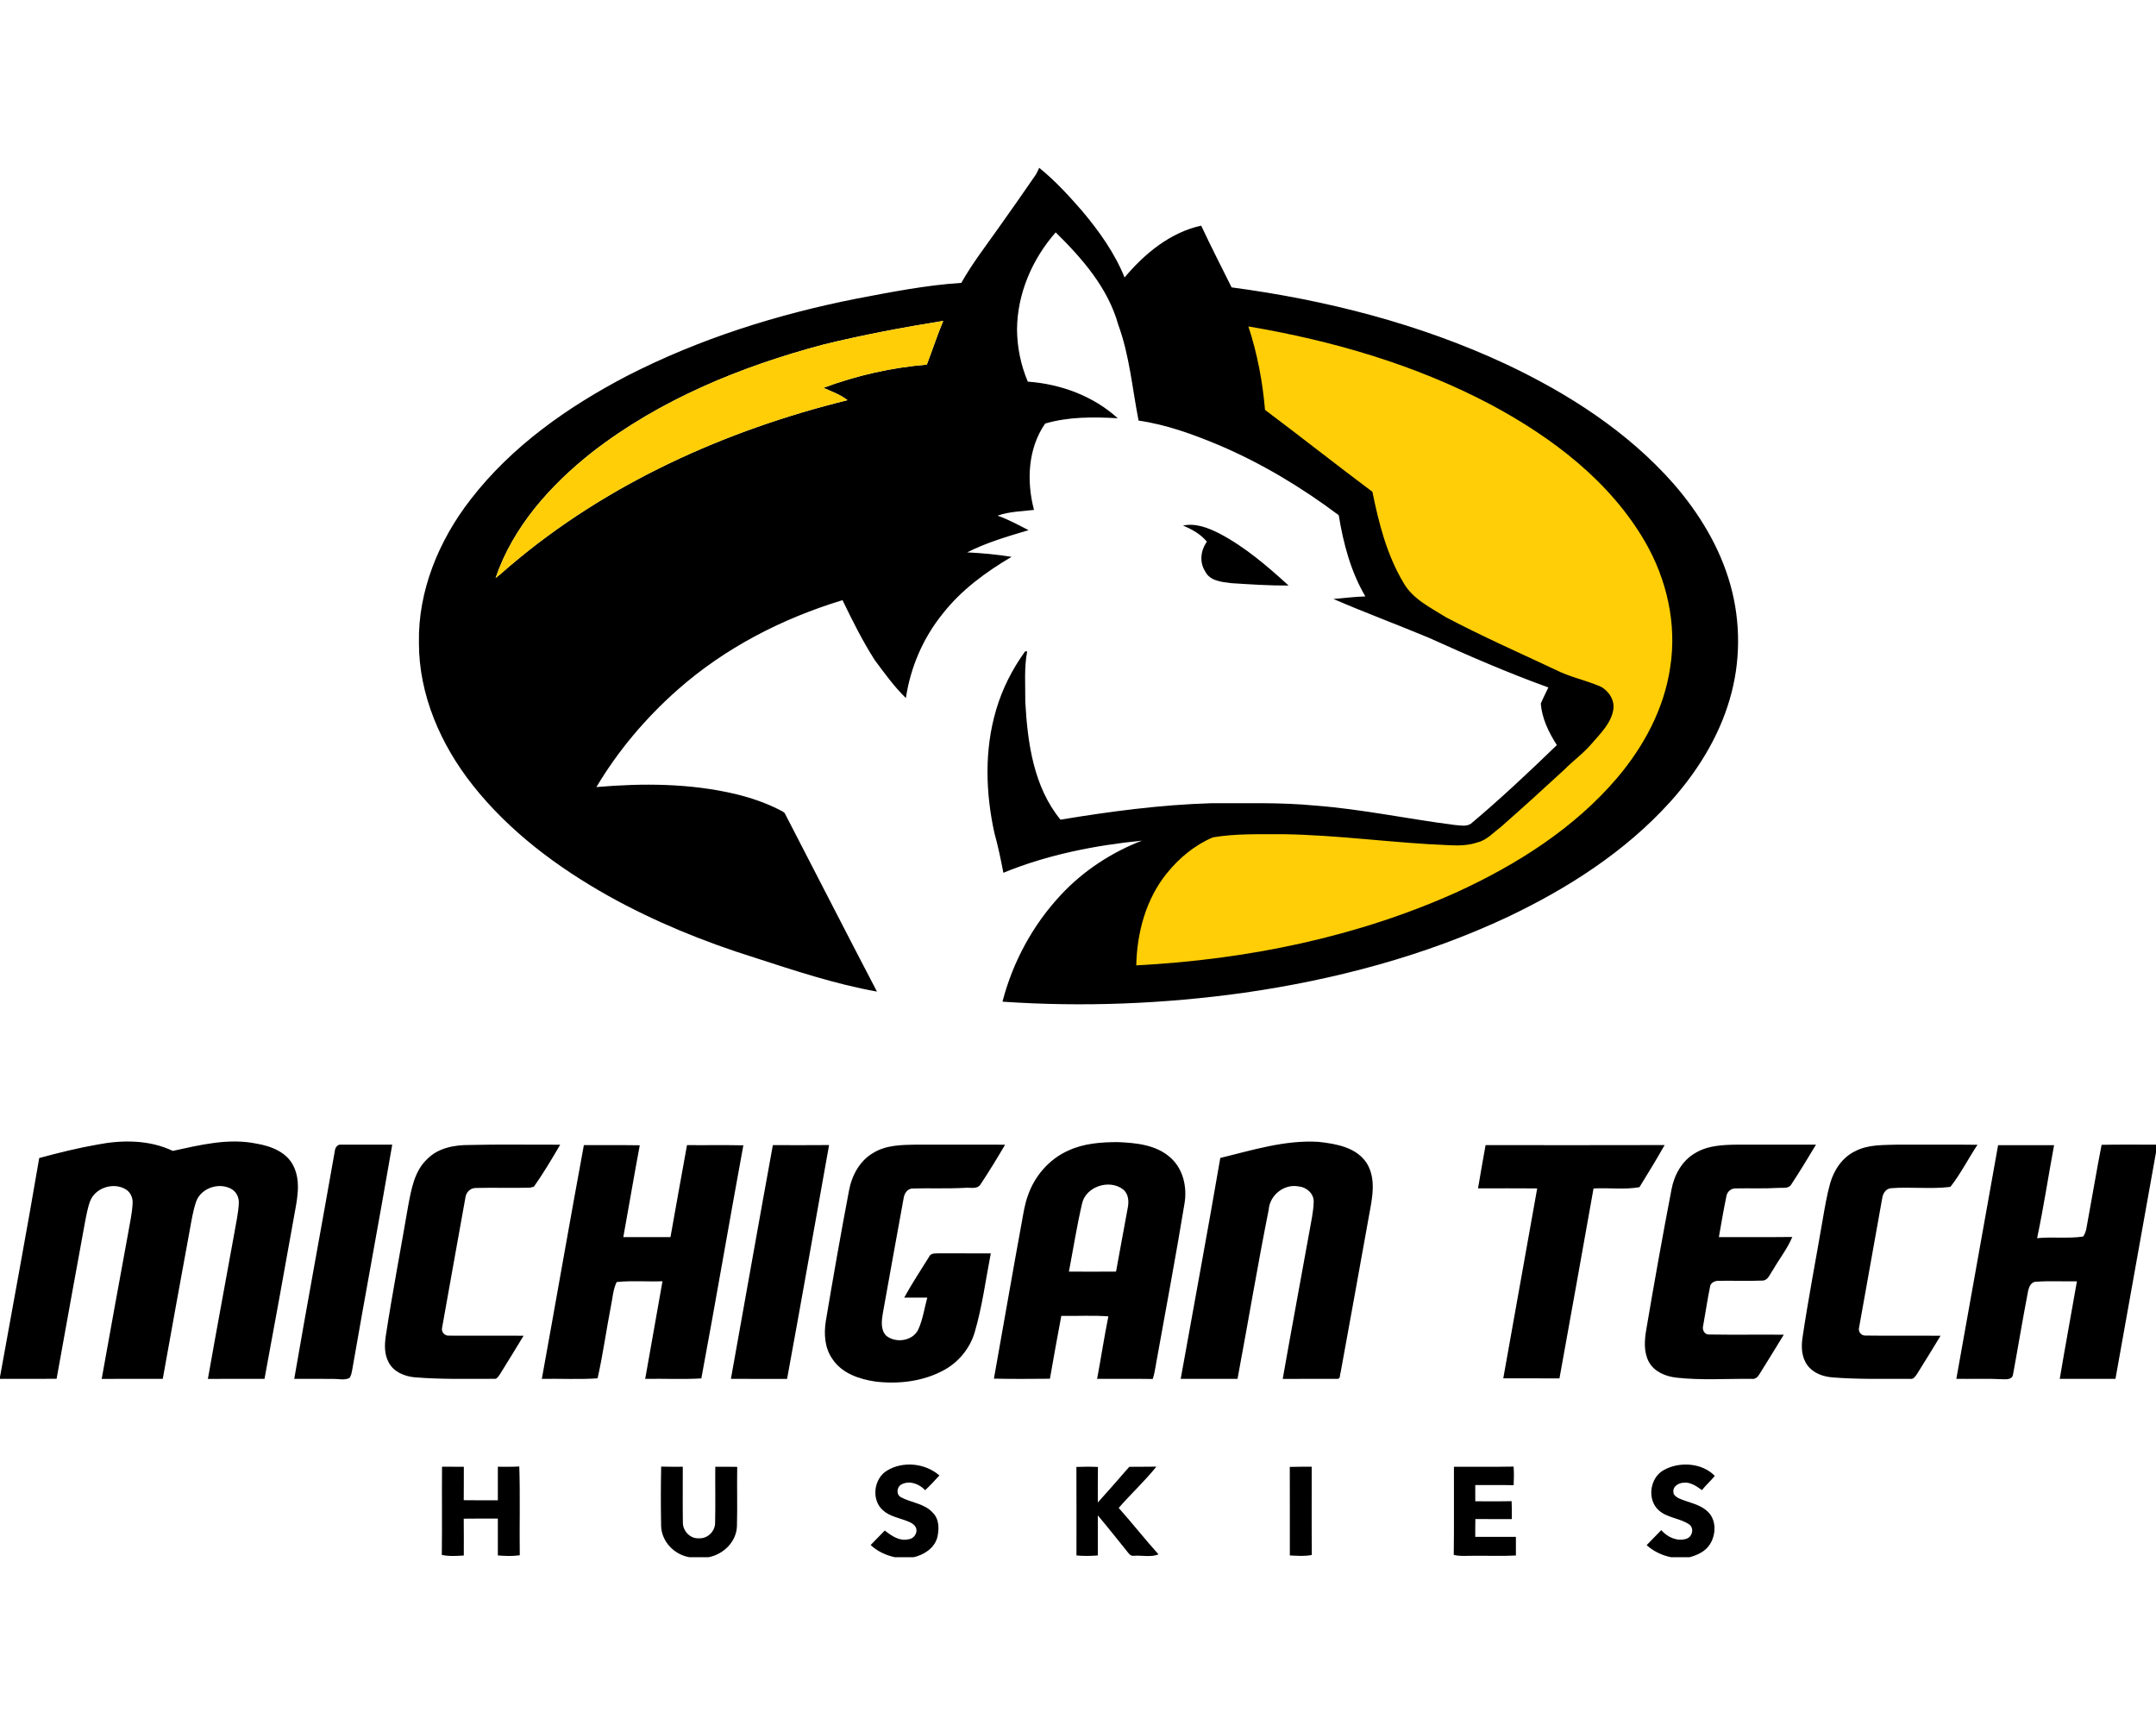 <?xml version="1.0" encoding="UTF-8"?>
<!DOCTYPE svg PUBLIC "-//W3C//DTD SVG 1.1//EN" "http://www.w3.org/Graphics/SVG/1.1/DTD/svg11.dtd">
<!-- Creator: CorelDRAW -->
<svg xmlns="http://www.w3.org/2000/svg" xml:space="preserve" width="2000px" height="1600px" version="1.1" style="shape-rendering:geometricPrecision; text-rendering:geometricPrecision; image-rendering:optimizeQuality; fill-rule:evenodd; clip-rule:evenodd"
viewBox="0 0 2000 1600"
 xmlns:xlink="http://www.w3.org/1999/xlink">
 <defs>
  <style type="text/css">
   <![CDATA[
    .fil0 {fill:black;fill-rule:nonzero}
    .fil1 {fill:#FFCE06;fill-rule:nonzero}
   ]]>
  </style>
 </defs>
 <g id="Capa_x0020_1">
  <g id="Michigan_x0020_Tech_x0020_Huskies.cdr">
   <path class="fil0" d="M964 155.65c14.64,11.8 27.46,25.82 39.81,40 15.72,18.7 30.22,38.92 39.39,61.73 18.53,-22.11 42.32,-41.77 71.07,-48.09 9.03,19.27 18.72,38.21 28.22,57.27 87.48,11.63 174.14,33.72 254.31,71.09 57.71,27.2 112.83,62.5 155.32,110.64 23.96,27.43 43.43,59.36 53.2,94.65 9.57,34.42 9.37,71.54 -0.79,105.81 -10.45,35.78 -30.79,68.07 -55.67,95.57 -41.55,45.78 -94.53,79.7 -150.05,106.09 -77.32,36.36 -160.81,58.39 -245.22,70.48 -74,10.27 -149.08,13.32 -223.64,8.2 9.54,-36.84 28.2,-71.33 54.24,-99.12 20.73,-22.26 46.76,-39.26 75.08,-50.25 -43.83,4.43 -87.62,13.04 -128.51,29.82 -2.33,-12.52 -5.01,-24.96 -8.38,-37.23 -8.13,-37.28 -9.28,-76.87 1.63,-113.74 5.68,-19.53 15.01,-37.87 26.9,-54.35 0.48,-0.01 1.46,-0.07 1.95,-0.09 -2.94,15.31 -1.63,31.12 -1.76,46.64 2.06,38.07 7.67,79.05 32.67,109.51 46.22,-7.67 92.78,-13.83 139.64,-15.26 32.1,0.18 64.28,-0.95 96.29,2.16 43.58,3.28 86.39,12.5 129.67,18 4.98,0.29 10.65,1.83 15.14,-1.18 27.59,-23.17 53.83,-47.88 79.71,-72.92 -7.5,-11.57 -13.74,-24.52 -14.93,-38.41 2.08,-5.13 4.72,-10.01 7.03,-15.04 -37.73,-13.6 -74.53,-29.64 -111.08,-46.17 -29.33,-12.21 -59.13,-23.3 -88.31,-35.89 9.88,-0.85 19.72,-2.07 29.65,-2.37 -13.57,-23 -20.43,-49.16 -24.71,-75.33 -34.27,-25.71 -71.24,-47.97 -110.67,-64.79 -24.13,-10.12 -49.01,-19.22 -75.01,-22.97 -5.86,-29.75 -8.35,-60.33 -18.87,-88.98 -9.48,-33.97 -33.36,-61.41 -58.02,-85.6 -21.77,24.75 -35.68,56.97 -35.87,90.16 0.15,16.54 3.53,33.07 10.01,48.3 30.39,2.17 60.74,13.27 83.43,33.95 -22.49,-1.25 -45.58,-1.51 -67.37,4.94 -16.06,23.26 -17.32,53.42 -10.33,80.07 -11.27,1.4 -23.07,1.47 -33.8,5.34 10.01,3.5 19.34,8.63 28.77,13.46 -19.32,5.76 -38.95,11.44 -56.97,20.6 13.8,0.66 27.56,1.96 41.21,4.13 -23.85,14.06 -46.64,30.74 -63.85,52.7 -18.17,22.41 -29.97,49.77 -34.19,78.29 -10.9,-10.56 -19.79,-23.02 -28.84,-35.16 -11.39,-17.74 -20.77,-36.68 -29.95,-55.63 -56.03,16.99 -109.28,44.38 -153.22,83.34 -29.4,25.98 -55,56.29 -75.08,90.01 43.02,-3.71 86.9,-3.51 129.11,6.48 14,3.4 27.76,8.02 40.6,14.59 1.9,1.14 4.52,1.76 5.45,4.04 28.4,54.83 56.47,109.86 85.09,164.58 -38.97,-6.96 -76.69,-19.57 -114.27,-31.73 -46.53,-14.59 -91.94,-33.1 -134.57,-56.83 -47.58,-26.67 -92.33,-60.02 -126.3,-103.07 -29.56,-37.4 -49.84,-83.7 -49.75,-131.93 -0.9,-48.24 18.55,-94.97 47.77,-132.67 38.1,-49.48 90.31,-86.13 145.22,-114.8 66.92,-34.36 139.32,-57.13 212.97,-71.69 32.18,-6.12 64.45,-12.51 97.19,-14.62 9.97,-17.8 22.53,-33.91 34.23,-50.56 11.56,-16.34 23.17,-32.67 34.44,-49.2 1.51,-2.15 2.46,-4.62 3.57,-6.97zm-350.71 1260.02c-0.34,-18.44 -0.36,-36.91 0.04,-55.35 6.67,0.17 13.34,0.19 20.04,0.13 0.09,17.36 -0.19,34.74 0.09,52.11 0.21,7.84 7.01,14.89 15.08,14.25 7.95,0.39 14.82,-6.47 14.82,-14.35 0.43,-17.32 0.01,-34.66 0.16,-51.99 6.79,-0.05 13.56,-0.02 20.34,0.1 -0.3,18.34 0.25,36.7 -0.24,55.04 -0.55,14.48 -12.42,26.03 -26.22,28.75l-17.91 0c-13.95,-2.32 -25.64,-14.37 -26.2,-28.69zm-203.45 26.56c0.38,-27.28 -0.04,-54.54 0.21,-81.81 6.74,0.07 13.47,0.03 20.22,0.07 -0.05,10.31 0.06,20.64 -0.09,30.99 10.55,0.21 21.09,0.04 31.65,0.1 0,-10.39 0,-20.76 0,-31.13 6.63,0 13.27,0.17 19.89,-0.22 0.9,27.41 0.07,54.89 0.43,82.34 -6.75,0.98 -13.55,0.69 -20.32,0.17 0,-11.41 0,-22.81 0,-34.2 -10.56,0.04 -21.1,-0.11 -31.65,0.09 0.17,11.39 0.04,22.78 0.07,34.16 -6.8,0.44 -13.7,0.93 -20.41,-0.56zm1134.04 -78.95c14.48,-7.86 35.25,-6.37 46.85,5.68 -3.77,4.58 -8.24,8.53 -11.94,13.17 -5.2,-3.71 -11.06,-7.95 -17.81,-6.78 -4.28,0.39 -9.4,3.67 -8.63,8.53 -0.15,2.79 2.58,4.57 4.77,5.75 9.01,4.15 19.73,5.34 27.14,12.54 8.07,7.69 7.67,21.04 2.07,30.03 -4.11,6.71 -11.63,10.2 -18.94,12.16l-17.34 0c-8.35,-1.72 -16.21,-5.47 -22.55,-11.18 4.56,-4.58 8.96,-9.33 13.54,-13.91 5.65,6.44 14.78,10.8 23.35,7.99 5.62,-1.74 7.52,-10.07 2.38,-13.44 -8.71,-5.83 -20.36,-5.84 -28.26,-13.16 -11.04,-10.1 -7.9,-30.61 5.37,-37.38zm-195.15 -2.81c18.45,-0.09 36.91,0.19 55.36,-0.15 0.38,5.73 0.34,11.48 0.04,17.25 -11.88,-0.26 -23.73,-0.08 -35.61,-0.13 -0.02,5.01 -0.02,10.03 0,15.06 11.24,-0.04 22.49,0.15 33.72,-0.11 0.23,5.52 0.27,11.08 0.19,16.62 -11.27,-0.04 -22.54,0.08 -33.81,-0.07 -0.12,5.52 -0.14,11.04 -0.1,16.57 12.57,0 25.13,0 37.7,0 -0.02,5.75 -0.02,11.51 0,17.28 -13.82,0.72 -27.65,0.06 -41.47,0.28 -5.41,0.02 -10.91,0.53 -16.19,-0.86 0.38,-27.24 0.06,-54.5 0.17,-81.74zm-152.27 0.14c6.76,-0.25 13.53,-0.12 20.32,-0.16 0.09,27.28 -0.15,54.56 0.11,81.83 -6.71,1.42 -13.59,0.74 -20.38,0.46 -0.05,-27.38 0.08,-54.76 -0.05,-82.13zm-197.95 0.03c6.65,-0.28 13.31,-0.32 19.98,0.02 -0.22,10.99 -0.07,21.98 -0.11,32.97 9.9,-10.89 19.49,-22.04 29.18,-33.1 8.39,-0.15 16.78,0.04 25.16,-0.17 -10.82,13.44 -23.6,25.26 -34.96,38.27 12.55,14.15 24.28,29.03 36.91,43.11 -7.02,2.9 -15.27,0.73 -22.78,1.3 -3.54,0.6 -5.25,-2.81 -7.14,-5.04 -8.75,-10.84 -17.38,-21.79 -26.37,-32.42 -0.02,12.39 0.02,24.77 0,37.17 -6.6,0.51 -13.23,0.64 -19.81,-0.01 -0.02,-27.38 0.09,-54.73 -0.06,-82.1zm-175.74 3.43c14.86,-9.1 35.55,-6.97 48.64,4.47 -4.23,4.71 -8.56,9.31 -13.18,13.65 -5.28,-5.51 -13.74,-9.14 -21.15,-5.73 -5.13,1.83 -6.32,9.89 -1.11,12.38 9.48,5.09 21.6,5.68 29.16,14.1 6.29,5.96 6.2,15.59 4.26,23.43 -2.91,9.81 -12.35,15.88 -21.91,17.99l-17.51 0c-8.27,-1.83 -16.11,-5.47 -22.32,-11.31 4.34,-4.51 8.77,-8.94 13.1,-13.43 6.15,4.79 13.52,10.09 21.78,8.15 4.69,-0.3 8.46,-5.05 7.5,-9.67 -0.93,-3.77 -4.64,-5.68 -7.92,-7.01 -7.86,-3.21 -16.91,-4.49 -23.32,-10.48 -10.7,-9.69 -8.25,-29.15 3.98,-36.54zm1030.76 -301.9c17.31,-0.02 34.61,-0.02 51.92,0.02 -5.34,28.74 -9.71,57.68 -15.74,86.27 14.17,-1.46 28.54,0.57 42.68,-1.52 3.31,-4.51 3.35,-10.39 4.5,-15.65 4.28,-23.13 8.12,-46.35 12.65,-69.44 16.81,-0.34 33.63,-0.08 50.46,-0.15l0 7.14c-12.53,70.03 -25.03,140.08 -37.61,210.11 -17.24,0 -34.47,0.01 -51.68,-0.02 5.07,-30.2 10.69,-60.3 15.93,-90.46 -12.6,0.26 -25.23,-0.53 -37.78,0.37 -5.37,0.13 -7.05,5.83 -7.8,10.16 -4.87,25.22 -9.01,50.6 -13.69,75.86 -0.41,4.24 -5.26,4.69 -8.59,4.46 -14.65,-0.75 -29.33,-0.22 -44,-0.37 12.89,-72.26 25.82,-144.51 38.75,-216.78zm-132.49 5.56c12.21,-6.39 26.33,-5.56 39.7,-6.05 24.54,0.11 49.1,-0.15 73.66,0.15 -8.57,12.87 -15.59,26.92 -25.14,39.06 -18.19,2.26 -36.84,-0.21 -55.12,1.22 -4.83,0.46 -7.56,4.98 -8.13,9.37 -7.05,40 -14.4,79.94 -21.45,119.93 -1.03,3.69 1.85,7.42 5.71,7.35 23.28,0.36 46.58,-0.04 69.88,0.19 -7.05,11.74 -14.31,23.37 -21.54,35 -1.57,2.26 -3.28,5.56 -6.6,5 -23.92,-0.1 -47.86,0.54 -71.73,-1.34 -8.82,-0.59 -18.11,-3.85 -23.54,-11.16 -5.5,-7.3 -5.99,-17.02 -4.66,-25.73 5.43,-36.51 12.48,-72.76 18.68,-109.16 2.02,-11.5 3.87,-23.08 7.07,-34.33 3.58,-12.27 11.39,-23.9 23.21,-29.5zm-148.71 1.92c11.8,-7.31 26.05,-7.78 39.51,-7.95 24.24,0.02 48.5,-0.04 72.74,0.02 -7.46,12.4 -14.93,24.82 -22.92,36.89 -2.53,4.31 -8.18,2.81 -12.27,3.22 -13.18,0.77 -26.35,0.17 -39.53,0.47 -4.28,-0.04 -7.77,3.19 -8.39,7.37 -2.66,12.52 -4.71,25.17 -6.97,37.78 22.69,-0.04 45.41,0.17 68.1,-0.12 -4.45,10.79 -11.93,20.12 -17.72,30.26 -2.98,3.75 -4.54,10.37 -10.33,10.2 -13.23,0.54 -26.5,0.02 -39.75,0.2 -3.6,-0.24 -8.2,1.64 -8.54,5.73 -2.43,11.88 -4.15,23.89 -6.32,35.82 -1.17,3.75 1.13,8.48 5.53,8.26 23.07,0.37 46.16,-0.02 69.25,0.18 -7.54,12.24 -14.96,24.53 -22.62,36.67 -1.49,2.6 -3.96,4.84 -7.2,4.3 -23.33,-0.25 -46.73,1.47 -69.99,-1.15 -9.88,-1.15 -20.34,-5.45 -25.33,-14.54 -4.96,-9.23 -4.13,-20.24 -2.4,-30.21 7.35,-43.36 15.08,-86.64 23.38,-129.81 2.5,-13.42 9.69,-26.57 21.77,-33.59zm-194.25 -7.52c55.38,0.02 110.74,0.12 166.11,-0.05 -7.47,13.21 -15.41,26.14 -23.36,39.07 -13.99,2.53 -28.44,0.36 -42.6,1.21 -10.48,58.73 -20.94,117.47 -31.61,176.17 -17.38,-0.15 -34.74,-0.02 -52.12,-0.06 10.46,-58.73 20.92,-117.45 31.46,-176.17 -18.31,-0.15 -36.61,-0.07 -54.89,-0.04 2.22,-13.4 4.65,-26.74 7.01,-40.13zm-567.56 6.96c11.87,-7.13 26.13,-7.15 39.53,-7.41 27.42,0.06 54.87,-0.06 82.32,0.06 -7.28,12.49 -14.86,24.82 -22.83,36.87 -3.06,4.8 -9.6,2.65 -14.29,3.14 -16.23,0.91 -32.48,0.16 -48.71,0.63 -5.03,0.07 -7.75,4.9 -8.35,9.33 -6.56,35.38 -12.76,70.86 -19.21,106.27 -1.17,6.9 -2.28,15.31 3,20.85 8.82,7.34 24.62,5.11 29.8,-5.56 4.32,-9.42 5.68,-19.81 8.43,-29.72 -7.15,-0.02 -14.29,0 -21.42,0.01 7.09,-12.95 15.27,-25.27 23.06,-37.81 1.45,-3.64 5.78,-3.07 8.97,-3.24 16.1,0.05 32.18,0.02 48.28,0.04 -4.77,24.52 -7.92,49.42 -15.01,73.44 -4.39,14.57 -14.59,27.12 -27.86,34.51 -19.34,10.78 -42.36,13.55 -64.09,10.95 -15.06,-2.18 -31.29,-7.67 -40,-21.01 -7.16,-10.11 -7.95,-23.17 -6.09,-35.03 6.75,-40.28 13.82,-80.49 21.42,-120.6 2.54,-14.29 10.04,-28.45 23.05,-35.72zm-93.59 -6.96c17.38,0.02 34.76,0.13 52.16,-0.05 -13.01,72.28 -25.66,144.65 -38.97,216.9 -17.36,-0.07 -34.74,-0.02 -52.1,-0.03 12.99,-72.28 25.73,-144.59 38.91,-216.82zm-175.31 0c17.29,0.15 34.57,-0.15 51.86,0.15 -5.34,28.35 -10.11,56.82 -15.27,85.21 14.59,-0.06 29.16,-0.02 43.75,-0.02 5.01,-28.47 10.2,-56.91 15.33,-85.34 17.41,0.17 34.85,-0.19 52.27,0.19 -13.24,72.01 -25.53,144.22 -38.97,216.19 -17.26,1.06 -34.74,0.1 -52.08,0.45 5.28,-30.19 10.78,-60.35 16.04,-90.55 -14.15,0.51 -28.41,-0.77 -42.52,0.72 -3.55,7.31 -3.77,15.6 -5.51,23.43 -4.26,21.92 -7.25,44.11 -12.18,65.88 -17.07,1.19 -34.49,0.19 -51.72,0.49 13.14,-72.24 25.67,-144.6 39,-216.8zm-145.35 12.97c10.08,-10.37 25.24,-13.16 39.13,-13.08 28.07,-0.72 56.16,-0.17 84.24,-0.28 -7.69,13.23 -15.55,26.44 -24.37,38.94 -0.85,0.23 -2.55,0.7 -3.39,0.92 -16.82,0.49 -33.67,-0.17 -50.49,0.29 -5.01,-0.04 -9.12,3.99 -9.65,8.88 -7.16,40.26 -14.53,80.47 -21.64,120.73 -0.98,3.96 2.47,7.69 6.45,7.35 23.05,0.12 46.11,-0.02 69.16,0.06 -7.26,12.08 -14.7,24.05 -22.13,36.04 -1.32,1.66 -2.56,4.45 -5.18,3.94 -24.72,0.02 -49.48,0.62 -74.12,-1.43 -9.37,-0.93 -19.4,-5.19 -23.81,-13.99 -4.11,-7.45 -3.75,-16.34 -2.58,-24.49 6.18,-40.32 13.89,-80.35 20.75,-120.54 2.92,-15.31 5.71,-32.16 17.63,-43.34zm-85.62 -7.88c0.26,-2.88 2.62,-6.01 5.84,-5.52 15.78,-0.04 31.58,0.02 47.37,0 -12.02,69.8 -25.09,139.41 -37.19,209.2 -0.52,2.49 -0.9,5.14 -2.49,7.24 -4.73,2.31 -10.02,0.75 -15.02,0.84 -12.08,-0.11 -24.15,0 -36.21,-0.03 12.16,-70.65 25.32,-141.12 37.7,-211.73zm821.34 6.83c29.91,-7.28 60.17,-16.88 91.29,-14.92 16.27,1.78 35.42,5.09 44.81,20.16 8.67,14.49 4.84,32.1 1.96,47.69 -8.64,48.78 -17.68,97.47 -26.47,146.22 -0.87,1.81 0.1,5.27 -2.54,5.75 -17.06,0.05 -34.1,-0.06 -51.14,0.03 7.99,-45.5 16.53,-90.91 24.71,-136.38 1.58,-9.27 3.81,-18.51 4.03,-27.95 0.12,-7.84 -6.9,-13.65 -14.29,-14.25 -13.21,-2.42 -26.42,8.12 -27.42,21.45 -10.41,52.21 -19.15,104.77 -28.97,157.1 -17.57,-0.02 -35.14,0.05 -52.69,-0.04 12.23,-68.3 24.99,-136.48 36.72,-204.86zm-140.68 -6.98c14.18,-6.58 30.1,-7.67 45.52,-7.73 16.82,0.7 35.27,2.4 48.5,14.01 12.22,10.46 16.12,27.78 13.43,43.16 -7.75,47.22 -16.59,94.24 -25.07,141.3 -1.47,7.07 -2.12,14.35 -4.34,21.25 -17.21,-0.26 -34.42,-0.04 -51.63,-0.11 3.64,-19.31 6.56,-38.72 10.44,-57.97 -14.49,-1.09 -29.1,-0.19 -43.65,-0.45 -3.59,19.43 -7.24,38.85 -10.56,58.3 -17.32,0.12 -34.65,0.32 -51.95,-0.09 8.71,-48.47 16.98,-96.98 25.9,-145.41 1.51,-8.16 2.68,-16.48 5.58,-24.3 6.22,-18.32 20,-34.17 37.83,-41.96zm12.44 49.37l0 0c-4.84,20.83 -8.16,42 -12.18,63.02 14.58,0.09 29.15,0.09 43.72,-0.02 3.52,-19.74 7.33,-39.44 10.87,-59.17 1.21,-5.94 0.74,-12.97 -4.33,-17.03 -12.56,-9.85 -34.63,-2.77 -38.08,13.2zm-913.21 -54.84c23.11,-4.44 48.12,-4.39 69.74,5.9 25.32,-5.48 51.48,-12.04 77.44,-6.78 13.46,2.26 28.29,7.78 34.57,20.9 7.35,14.97 3.04,32.07 0.3,47.64 -8.91,49.91 -17.96,99.81 -27.22,149.65 -17.51,0.09 -35.02,-0.02 -52.53,0.07 8.03,-45.52 16.51,-90.93 24.75,-136.41 1.5,-8.68 3.43,-17.33 3.92,-26.13 0.43,-5.18 -1.93,-10.63 -6.43,-13.37 -11.39,-6.82 -28.28,-1.39 -33.03,11.15 -3.16,9.16 -4.54,18.79 -6.31,28.29 -8.31,45.46 -16.65,90.91 -24.75,136.4 -18.89,0.09 -37.78,-0.02 -56.66,0.07 8.04,-45.41 16.47,-90.72 24.71,-136.09 1.51,-8.83 3.5,-17.61 3.98,-26.56 0.37,-5.06 -1.85,-10.47 -6.28,-13.12 -11.12,-6.81 -27.6,-1.87 -32.84,10.14 -2.56,6.5 -3.69,13.44 -5.05,20.26 -8.8,48.43 -17.74,96.84 -26.35,145.28 -17.5,0.11 -35.01,0.02 -52.5,0.06l0 -1.79c12.16,-67.68 24.86,-135.25 36.38,-203.04 17.89,-4.84 35.89,-9.33 54.16,-12.52zm1006.86 -574.1c11.65,-2.52 23.24,2.04 33.51,7.2 23.94,12.52 44.6,30.3 64.45,48.41 -17.72,0.11 -35.45,-1.07 -53.14,-2.2 -8.84,-1.1 -19.98,-1.95 -24.33,-11.09 -5.45,-8.52 -4.05,-19.41 1.68,-27.37 -5.81,-7.07 -13.84,-11.53 -22.17,-14.95zm-333.93 -167.8l0 0c-76.4,20.32 -151.37,51.03 -214.2,99.79 -38.7,30.56 -73.4,69.2 -89.51,116.55 4.84,-3.41 8.99,-7.65 13.57,-11.4 89.52,-76.1 199.34,-125.49 312.85,-153.48 -6.65,-5.2 -14.74,-7.97 -22.33,-11.44 30.83,-11.5 63.14,-18.78 95.91,-21.53 5.14,-13.42 9.65,-27.22 15.21,-40.53 -37.4,6.02 -74.71,13.01 -111.5,22.04z"/>
   <path class="fil1" d="M763.47 319.7c36.79,-9.03 74.1,-16.02 111.5,-22.04 -5.56,13.31 -10.07,27.11 -15.21,40.53 -32.77,2.75 -65.08,10.03 -95.91,21.53 7.59,3.47 15.68,6.24 22.33,11.44 -113.51,27.99 -223.33,77.38 -312.85,153.48 -4.58,3.75 -8.73,7.99 -13.57,11.4 16.11,-47.35 50.81,-85.99 89.51,-116.55 62.83,-48.76 137.8,-79.47 214.2,-99.79zm394.59 -16.91c78,13.14 155.06,35.53 225.18,72.65 56.53,30.29 110.29,70.9 142.89,127.24 20.09,34.76 29.54,76.19 23.24,116.1 -5.51,38.38 -24.52,73.68 -49.41,102.96 -39.71,46.5 -92.48,79.92 -147.58,105.33 -93.62,42.32 -196.04,63.02 -298.32,68.33 0.61,-30.44 9.01,-61.58 28.45,-85.52 11.38,-14.12 25.86,-26.13 42.66,-33.21 21.2,-3.61 42.84,-2.81 64.27,-2.93 51.62,0.64 102.81,8.22 154.35,10.18 9.03,0.53 18.28,0.34 26.94,-2.62 8.67,-2.15 14.72,-9.22 21.64,-14.36 19.69,-17.32 39.09,-34.95 58.38,-52.71 8.44,-8.61 18.41,-15.64 26.18,-24.94 7.88,-9.18 17.38,-18.3 19.58,-30.72 1.63,-8.94 -4.05,-17.81 -11.85,-21.79 -13.65,-5.92 -28.47,-8.77 -41.74,-15.57 -33.98,-15.95 -68.33,-31.18 -101.54,-48.65 -14.35,-9.03 -30.88,-16.8 -39.53,-32.18 -15.35,-25.69 -22.87,-55.14 -28.73,-84.22 -33.46,-25.02 -66.22,-50.92 -99.64,-75.99 -2.23,-26.26 -7.17,-52.33 -15.42,-77.38z"/>
  </g>
 </g>
</svg>
